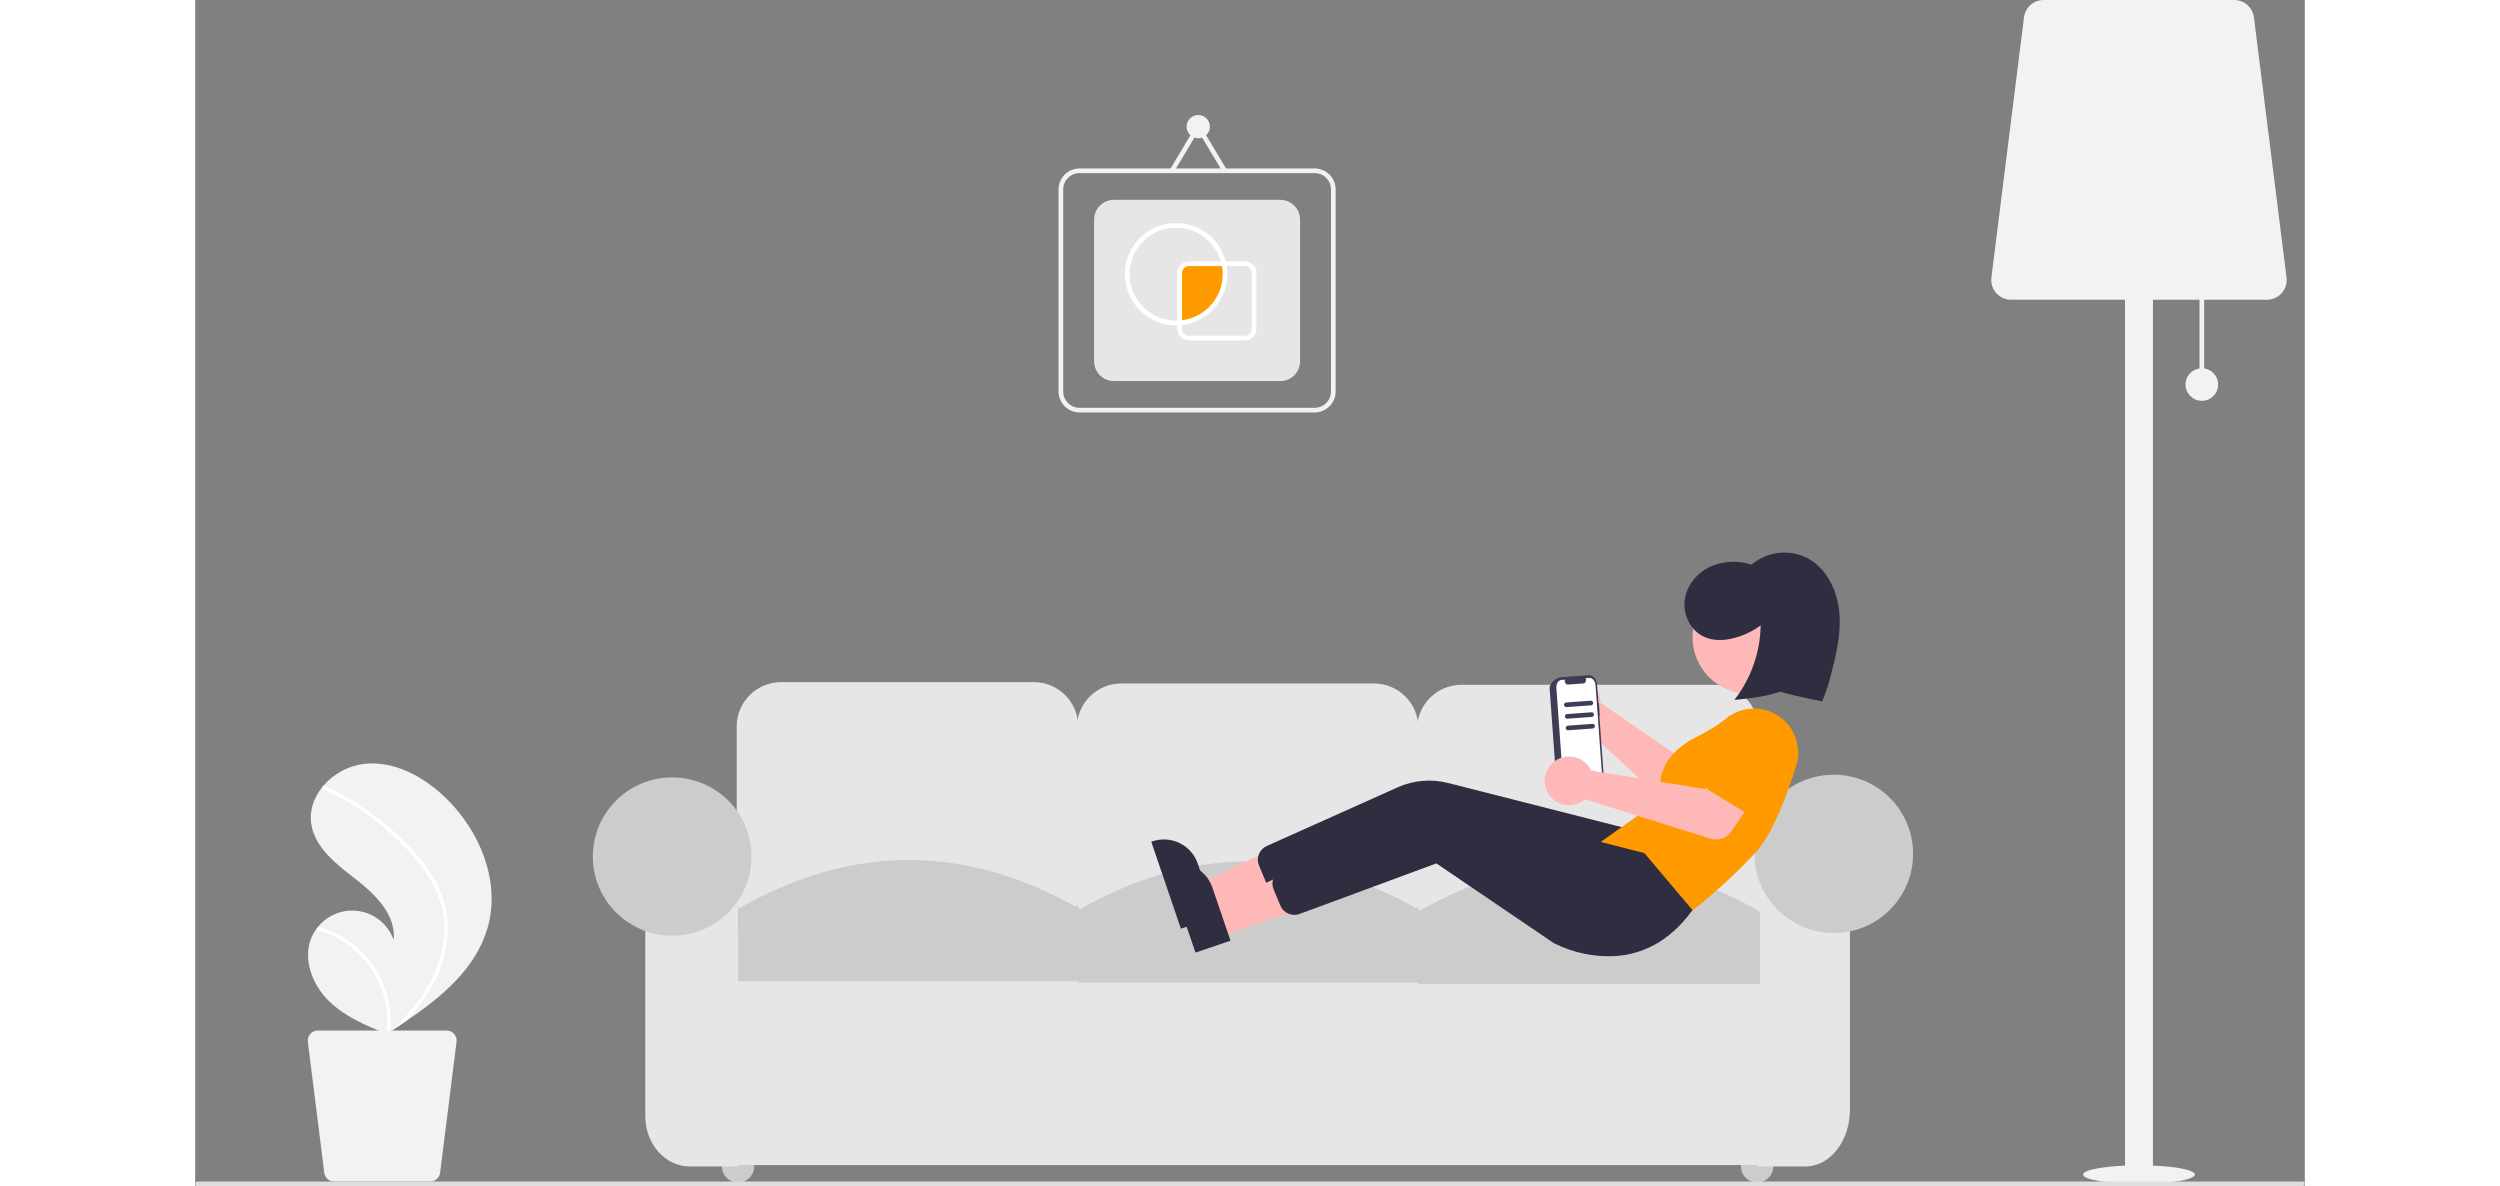 <svg width="333" height="158" viewBox="0 0 281 158" fill="none" xmlns="http://www.w3.org/2000/svg">
<rect x="0" y="0" width="281" height="158" fill="#808080" stroke="none"/>
<g clip-path="url(#clip0_42_309)">
<path d="M258.911 157.691C263.022 157.691 266.354 157.136 266.354 156.453C266.354 155.769 263.022 155.215 258.911 155.215C254.8 155.215 251.467 155.769 251.467 156.453C251.467 157.136 254.8 157.691 258.911 157.691Z" fill="#F2F2F2"/>
<path d="M267.595 38.223H266.975V51.222H267.595V38.223Z" fill="#F2F2F2"/>
<path d="M260.772 29.867H257.05V158H260.772V29.867Z" fill="#F2F2F2"/>
<path d="M275.95 39.926H241.871C241.498 39.926 241.128 39.846 240.787 39.693C240.447 39.539 240.142 39.316 239.895 39.036C239.648 38.756 239.463 38.427 239.352 38.071C239.242 37.714 239.209 37.339 239.255 36.968L243.598 2.304C243.678 1.669 243.988 1.084 244.47 0.66C244.951 0.235 245.571 0.001 246.214 0H271.608C272.25 0.001 272.87 0.235 273.351 0.66C273.833 1.084 274.143 1.669 274.224 2.304L278.566 36.968C278.612 37.339 278.579 37.714 278.469 38.071C278.359 38.427 278.174 38.756 277.926 39.036C277.679 39.316 277.375 39.539 277.034 39.693C276.693 39.846 276.324 39.926 275.95 39.926Z" fill="#F2F2F2"/>
<path d="M267.285 53.389C268.484 53.389 269.456 52.419 269.456 51.222C269.456 50.026 268.484 49.056 267.285 49.056C266.086 49.056 265.114 50.026 265.114 51.222C265.114 52.419 266.086 53.389 267.285 53.389Z" fill="#F2F2F2"/>
<path d="M38.943 123.603C37.376 129.028 32.801 132.825 28.028 136.051C27.362 136.501 26.695 136.941 26.029 137.371C26.024 137.373 26.019 137.377 26.015 137.379C25.983 137.4 25.951 137.42 25.921 137.441C25.783 137.53 25.645 137.618 25.509 137.706L25.584 137.739C25.584 137.739 25.658 137.778 25.577 137.746C25.553 137.736 25.528 137.727 25.504 137.717C22.732 136.601 19.91 135.403 17.785 133.312C15.581 131.141 14.293 127.737 15.486 124.885C15.643 124.512 15.841 124.157 16.077 123.827C16.174 123.689 16.278 123.556 16.387 123.427C17.045 122.625 17.905 122.012 18.88 121.652C19.854 121.293 20.906 121.198 21.929 121.379C22.952 121.559 23.908 122.008 24.7 122.68C25.491 123.352 26.088 124.221 26.431 125.2C26.782 121.942 24.09 119.213 21.499 117.2C18.908 115.187 15.963 112.996 15.462 109.756C15.182 107.954 15.81 106.207 16.954 104.805C16.99 104.762 17.025 104.719 17.061 104.678C18.454 103.045 20.413 101.996 22.547 101.741C26.521 101.329 30.381 103.428 33.269 106.186C37.915 110.622 40.724 117.436 38.943 123.603Z" fill="#F2F2F2"/>
<path d="M31.473 116.508C32.236 117.693 32.822 118.981 33.212 120.334C33.541 121.543 33.688 122.795 33.647 124.047C33.541 126.624 32.816 129.138 31.533 131.378C30.567 133.076 29.389 134.647 28.028 136.051C27.362 136.501 26.695 136.941 26.029 137.371C26.024 137.373 26.019 137.377 26.015 137.379C25.983 137.4 25.951 137.42 25.921 137.441C25.783 137.53 25.645 137.618 25.509 137.706C25.509 137.706 25.657 137.778 25.577 137.746C25.553 137.736 25.528 137.727 25.504 137.717C25.752 135.684 25.509 133.621 24.794 131.701C24.079 129.781 22.913 128.06 21.395 126.683C19.872 125.326 18.05 124.347 16.077 123.827C16.174 123.689 16.278 123.556 16.387 123.427C17.149 123.64 17.89 123.92 18.603 124.264C21.151 125.484 23.237 127.491 24.552 129.987C25.733 132.254 26.241 134.809 26.017 137.354C26.131 137.251 26.245 137.146 26.356 137.041C28.463 135.081 30.334 132.831 31.6 130.235C32.699 128.036 33.239 125.601 33.173 123.145C33.069 120.467 32 117.986 30.452 115.826C28.755 113.523 26.75 111.461 24.494 109.699C22.219 107.881 19.731 106.348 17.083 105.134C17.024 105.106 16.977 105.056 16.953 104.995C16.929 104.934 16.929 104.866 16.954 104.805C16.972 104.75 17.01 104.705 17.061 104.678C17.088 104.667 17.116 104.662 17.145 104.663C17.173 104.664 17.201 104.672 17.227 104.685C17.553 104.835 17.878 104.987 18.2 105.146C20.882 106.469 23.389 108.119 25.663 110.059C27.86 111.928 29.928 114.063 31.473 116.508Z" fill="white"/>
<path d="M16.322 137.263H33.493C33.682 137.263 33.868 137.303 34.04 137.381C34.211 137.458 34.364 137.571 34.489 137.712C34.614 137.853 34.707 138.018 34.763 138.198C34.818 138.378 34.835 138.567 34.811 138.753L32.623 156.22C32.583 156.54 32.427 156.835 32.184 157.049C31.941 157.262 31.629 157.381 31.305 157.381H18.51C18.186 157.381 17.874 157.262 17.631 157.049C17.389 156.835 17.232 156.54 17.192 156.22L15.004 138.753C14.98 138.567 14.997 138.378 15.053 138.198C15.108 138.018 15.201 137.853 15.326 137.712C15.451 137.571 15.604 137.458 15.776 137.381C15.947 137.303 16.134 137.263 16.322 137.263Z" fill="#F2F2F2"/>
<path d="M72.309 157.515C73.496 157.515 74.458 156.555 74.458 155.371C74.458 154.186 73.496 153.226 72.309 153.226C71.122 153.226 70.16 154.186 70.16 155.371C70.16 156.555 71.122 157.515 72.309 157.515Z" fill="#CCCCCC"/>
<path d="M208.052 157.515C209.239 157.515 210.201 156.555 210.201 155.371C210.201 154.186 209.239 153.226 208.052 153.226C206.865 153.226 205.903 154.186 205.903 155.371C205.903 156.555 206.865 157.515 208.052 157.515Z" fill="#CCCCCC"/>
<path d="M111.707 125.527H78.039C76.472 125.526 74.97 124.904 73.862 123.798C72.755 122.693 72.131 121.194 72.13 119.63V96.756C72.131 95.193 72.755 93.694 73.862 92.588C74.97 91.483 76.472 90.861 78.039 90.859H111.707C113.273 90.861 114.776 91.483 115.883 92.588C116.991 93.694 117.614 95.193 117.616 96.756V119.63C117.614 121.194 116.991 122.693 115.883 123.798C114.775 124.904 113.273 125.526 111.707 125.527Z" fill="#E6E6E6"/>
<path d="M157.014 125.706H123.347C121.78 125.704 120.278 125.082 119.17 123.977C118.062 122.871 117.439 121.372 117.437 119.809V96.935C117.439 95.371 118.062 93.872 119.17 92.767C120.278 91.661 121.78 91.039 123.347 91.038H157.014C158.581 91.039 160.083 91.661 161.191 92.767C162.299 93.872 162.922 95.371 162.924 96.935V119.809C162.922 121.372 162.299 122.871 161.191 123.977C160.083 125.082 158.581 125.704 157.014 125.706Z" fill="#E6E6E6"/>
<path d="M202.322 125.885H168.654C167.088 125.883 165.585 125.261 164.477 124.156C163.37 123.05 162.746 121.551 162.745 119.988V97.114C162.746 95.55 163.37 94.051 164.477 92.945C165.585 91.84 167.088 91.218 168.654 91.216H202.322C203.888 91.218 205.391 91.84 206.498 92.945C207.606 94.051 208.229 95.55 208.231 97.114V119.988C208.229 121.551 207.606 123.05 206.498 124.156C205.39 125.261 203.888 125.883 202.322 125.885Z" fill="#E6E6E6"/>
<path d="M215.215 124.276H66.936V155.192H215.215V124.276Z" fill="#E6E6E6"/>
<path d="M72.309 155.371H65.862C62.603 155.371 59.952 152.367 59.952 148.675V116.414H72.309V155.371Z" fill="#E6E6E6"/>
<path d="M214.499 155.371H208.052V111.41H220.409V147.815C220.409 151.981 217.758 155.371 214.499 155.371Z" fill="#E6E6E6"/>
<path d="M117.795 130.71H72.309V121.06C87.471 112.381 102.633 112.381 117.795 121.06V130.71Z" fill="#CCCCCC"/>
<path d="M163.103 130.889H117.616V121.239C132.778 112.559 147.941 112.559 163.103 121.239V130.889Z" fill="#CCCCCC"/>
<path d="M208.41 131.067H162.924V121.417C178.086 112.738 193.248 112.738 208.41 121.417V131.067Z" fill="#CCCCCC"/>
<path d="M63.534 124.634C69.369 124.634 74.1 119.913 74.1 114.09C74.1 108.267 69.369 103.547 63.534 103.547C57.699 103.547 52.968 108.267 52.968 114.09C52.968 119.913 57.699 124.634 63.534 124.634Z" fill="#CCCCCC"/>
<path d="M218.26 124.276C224.095 124.276 228.826 119.556 228.826 113.733C228.826 107.91 224.095 103.189 218.26 103.189C212.425 103.189 207.694 107.91 207.694 113.733C207.694 119.556 212.425 124.276 218.26 124.276Z" fill="#CCCCCC"/>
<path d="M187.136 93.078C187.16 93.247 187.172 93.418 187.169 93.589L199.834 102.3L203.211 100.704L206.291 105.476L200.587 108.88C200.126 109.155 199.588 109.274 199.054 109.218C198.52 109.162 198.019 108.935 197.625 108.57L184.799 96.691C184.162 96.87 183.487 96.851 182.861 96.637C182.236 96.423 181.69 96.024 181.298 95.493C180.905 94.963 180.684 94.325 180.663 93.666C180.642 93.006 180.823 92.356 181.181 91.802C181.54 91.248 182.059 90.815 182.67 90.562C183.28 90.31 183.954 90.249 184.6 90.387C185.247 90.526 185.836 90.857 186.288 91.338C186.741 91.818 187.037 92.425 187.136 93.078V93.078Z" fill="#FFB8B8"/>
<path d="M200.078 101.55C200.134 101.358 200.231 101.18 200.362 101.028C200.492 100.877 200.655 100.755 200.837 100.672L207.205 97.76C208.065 97.201 209.112 97.006 210.116 97.216C211.121 97.426 212 98.026 212.563 98.882C213.125 99.739 213.324 100.783 213.116 101.785C212.908 102.788 212.31 103.668 211.453 104.231L206.188 108.877C206.038 109.009 205.861 109.108 205.669 109.166C205.477 109.224 205.275 109.24 205.076 109.213C204.877 109.186 204.687 109.117 204.517 109.01C204.348 108.903 204.204 108.761 204.094 108.593L200.249 102.697C200.139 102.53 200.068 102.34 200.038 102.142C200.009 101.944 200.022 101.742 200.078 101.55Z" fill="#106314"/>
<path d="M186.976 93.645L186.913 93.65L186.739 91.252C186.683 90.486 186.187 89.898 185.63 89.938L181.937 90.205C181.38 90.245 180.354 90.943 180.41 91.71L180.455 92.327L181.363 104.86C181.419 105.627 182.534 106.171 183.092 106.13L186.784 105.864C187.342 105.823 187.748 105.17 187.693 104.403L187.037 95.356L187.1 95.351L186.976 93.645Z" fill="#3F3D56"/>
<path d="M186.525 91.278L187.477 104.409C187.518 104.982 187.215 105.47 186.799 105.5L183.088 105.768C182.672 105.798 182.301 105.358 182.26 104.786L181.308 91.655C181.266 91.082 181.57 90.594 181.986 90.564L182.436 90.532C182.405 90.648 182.412 90.772 182.455 90.885C182.499 90.998 182.577 91.094 182.679 91.159C182.722 91.18 182.769 91.189 182.817 91.186L184.932 91.033C185.13 91.019 185.274 90.786 185.254 90.514C185.25 90.452 185.236 90.39 185.214 90.331L185.696 90.296C186.112 90.266 186.483 90.706 186.525 91.278Z" fill="white"/>
<path d="M134.471 121.6L133.247 118.007L146.551 111.587L148.357 116.889L134.471 121.6Z" fill="#FFB8B8"/>
<path d="M131.293 123.7L127.347 112.116L127.494 112.066C128.087 111.865 128.715 111.782 129.34 111.823C129.965 111.864 130.577 112.027 131.139 112.303C131.701 112.579 132.203 112.964 132.617 113.434C133.03 113.904 133.347 114.45 133.548 115.042L133.548 115.043L135.958 122.117L131.293 123.7Z" fill="#2F2E41"/>
<path d="M187.272 124.163C184.419 124.323 181.574 123.729 179.024 122.44L163.38 111.82L145.114 118.57C144.629 118.735 144.1 118.71 143.633 118.5C143.166 118.29 142.796 117.911 142.598 117.44L141.702 115.291C141.498 114.808 141.492 114.264 141.686 113.776C141.88 113.288 142.258 112.896 142.738 112.684L160.19 104.863C162.285 103.928 164.635 103.725 166.86 104.287L191.087 110.448L197.491 118.037L197.42 118.135C194.276 122.463 190.547 123.927 187.272 124.163Z" fill="#2F2E41"/>
<path d="M207.058 92.452C211.265 92.452 214.676 89.049 214.676 84.85C214.676 80.652 211.265 77.249 207.058 77.249C202.851 77.249 199.44 80.652 199.44 84.85C199.44 89.049 202.851 92.452 207.058 92.452Z" fill="#FFB8B8"/>
<path d="M199.239 121.421L186.979 112.316L195.34 106.386C195.101 105.618 194.04 101.227 199.842 98.234C201.679 97.286 203.002 96.471 203.775 95.81C204.872 94.866 206.277 94.354 207.726 94.372C208.639 94.386 209.536 94.613 210.346 95.033C211.157 95.453 211.858 96.056 212.395 96.793C212.931 97.531 213.288 98.383 213.438 99.282C213.587 100.181 213.525 101.102 213.256 101.973C212.046 105.898 210.119 111.098 207.808 113.585C205.194 116.395 202.36 118.992 199.331 121.351L199.239 121.421Z" fill="#FF9900"/>
<path d="M136.415 124.783L135.191 121.19L148.495 114.771L150.301 120.073L136.415 124.783Z" fill="#FFB8B8"/>
<path d="M133.237 126.883L129.291 115.3L129.438 115.25C130.031 115.049 130.659 114.966 131.284 115.006C131.909 115.047 132.521 115.21 133.083 115.486C133.645 115.763 134.147 116.147 134.561 116.617C134.974 117.087 135.291 117.634 135.492 118.226L135.492 118.226L137.903 125.301L133.237 126.883Z" fill="#2F2E41"/>
<path d="M189.216 127.347C186.363 127.507 183.518 126.912 180.968 125.624L165.325 115.004L147.058 121.754C146.573 121.918 146.044 121.893 145.577 121.683C145.11 121.473 144.74 121.095 144.542 120.623L143.647 118.474C143.442 117.991 143.436 117.447 143.63 116.959C143.824 116.472 144.202 116.08 144.682 115.867L162.134 108.046C164.229 107.111 166.579 106.908 168.804 107.471L193.031 113.631L199.435 121.22L199.364 121.318C196.22 125.646 192.491 127.11 189.216 127.347Z" fill="#2F2E41"/>
<path d="M185.7 102.196C185.795 102.339 185.878 102.489 185.95 102.645L201.132 105.105L203.5 102.221L208.33 105.217L204.636 110.731C204.337 111.176 203.902 111.513 203.396 111.69C202.889 111.868 202.338 111.877 201.826 111.716L185.138 106.46C184.64 106.894 184.021 107.165 183.364 107.239C182.707 107.313 182.043 107.186 181.46 106.874C180.878 106.562 180.404 106.08 180.102 105.493C179.801 104.906 179.685 104.242 179.771 103.587C179.858 102.933 180.141 102.321 180.585 101.832C181.028 101.342 181.611 100.999 182.254 100.848C182.898 100.697 183.572 100.745 184.188 100.986C184.803 101.227 185.331 101.649 185.7 102.196Z" fill="#FFB8B8"/>
<path d="M201.031 104.324C200.999 104.126 201.01 103.924 201.063 103.731C201.117 103.538 201.211 103.359 201.34 103.206L205.846 97.853C206.383 96.981 207.245 96.357 208.243 96.118C209.241 95.879 210.293 96.045 211.169 96.579C212.044 97.112 212.672 97.971 212.914 98.966C213.157 99.961 212.994 101.011 212.461 101.887L209.696 108.334C209.618 108.518 209.5 108.683 209.351 108.817C209.203 108.952 209.027 109.053 208.836 109.114C208.645 109.174 208.443 109.193 208.244 109.169C208.044 109.144 207.853 109.077 207.682 108.972L201.678 105.287C201.507 105.183 201.361 105.042 201.249 104.876C201.137 104.71 201.063 104.521 201.031 104.324Z" fill="#FF9900"/>
<path d="M205.022 93.222C207.235 90.38 208.463 86.897 208.519 83.298C207.477 84.071 206.298 84.639 205.043 84.974C203.712 85.327 202.249 85.398 200.995 84.829C199.231 84.027 198.187 81.981 198.388 80.057C198.588 78.133 199.921 76.413 201.656 75.55C203.432 74.722 205.458 74.599 207.322 75.208C208.307 74.371 209.514 73.834 210.798 73.663C212.081 73.492 213.387 73.694 214.559 74.245C217.255 75.565 218.746 78.623 219.005 81.61C219.264 84.596 218.495 87.565 217.733 90.464L217.646 90.792C217.409 91.694 216.719 93.426 216.719 93.426C216.719 93.426 212.713 92.637 211.122 92.131C208.815 92.963 205.022 93.222 205.022 93.222Z" fill="#2F2E41"/>
<path d="M185.926 93.951L182.662 94.186C182.58 94.192 182.499 94.165 182.437 94.112C182.375 94.058 182.336 93.982 182.33 93.9C182.324 93.818 182.351 93.737 182.405 93.675C182.459 93.613 182.535 93.575 182.617 93.569L185.881 93.333C185.922 93.33 185.963 93.335 186.002 93.348C186.04 93.361 186.076 93.381 186.107 93.408C186.138 93.434 186.163 93.467 186.182 93.503C186.2 93.54 186.211 93.579 186.214 93.62C186.217 93.66 186.212 93.701 186.199 93.74C186.186 93.778 186.165 93.814 186.139 93.845C186.112 93.876 186.079 93.901 186.043 93.919C186.006 93.937 185.967 93.948 185.926 93.951Z" fill="#3F3D56"/>
<path d="M186.038 95.494L182.774 95.73C182.733 95.733 182.693 95.728 182.654 95.715C182.615 95.702 182.579 95.682 182.548 95.656C182.518 95.629 182.492 95.597 182.474 95.56C182.456 95.524 182.445 95.484 182.442 95.444C182.439 95.403 182.444 95.362 182.457 95.324C182.47 95.285 182.49 95.249 182.517 95.219C182.543 95.188 182.576 95.162 182.612 95.144C182.649 95.126 182.689 95.115 182.729 95.112L185.993 94.877C186.075 94.871 186.156 94.898 186.219 94.951C186.281 95.005 186.319 95.081 186.325 95.163C186.331 95.245 186.304 95.326 186.25 95.388C186.197 95.45 186.12 95.488 186.038 95.494Z" fill="#3F3D56"/>
<path d="M186.15 97.038L182.886 97.273C182.804 97.279 182.723 97.252 182.661 97.198C182.599 97.145 182.561 97.069 182.555 96.987C182.549 96.905 182.576 96.824 182.63 96.762C182.683 96.7 182.759 96.662 182.841 96.656L186.105 96.42C186.187 96.414 186.268 96.441 186.331 96.495C186.393 96.549 186.431 96.625 186.437 96.707C186.443 96.788 186.416 96.869 186.362 96.931C186.308 96.993 186.232 97.032 186.15 97.038Z" fill="#3F3D56"/>
<path d="M280.69 158H0.31C0.228 158 0.149 157.967 0.091 157.909C0.033 157.851 0 157.773 0 157.691C0 157.609 0.033 157.53 0.091 157.472C0.149 157.414 0.228 157.381 0.31 157.381H280.69C280.772 157.381 280.851 157.414 280.909 157.472C280.967 157.53 281 157.609 281 157.691C281 157.773 280.967 157.851 280.909 157.909C280.851 157.967 280.772 158 280.69 158Z" fill="#DEDEDE"/>
<path d="M149.116 54.936H117.79C117.05 54.935 116.341 54.642 115.818 54.12C115.294 53.597 115 52.889 114.999 52.151V25.224C115 24.486 115.294 23.778 115.818 23.256C116.341 22.733 117.05 22.44 117.79 22.439H149.116C149.856 22.44 150.566 22.733 151.089 23.256C151.612 23.778 151.907 24.486 151.907 25.224V52.151C151.907 52.889 151.612 53.597 151.089 54.12C150.566 54.642 149.856 54.935 149.116 54.936ZM117.79 23.058C117.215 23.058 116.663 23.287 116.256 23.693C115.849 24.099 115.62 24.65 115.619 25.224V52.151C115.62 52.725 115.849 53.276 116.256 53.682C116.663 54.088 117.215 54.317 117.79 54.317H149.116C149.692 54.317 150.243 54.088 150.65 53.682C151.058 53.276 151.286 52.725 151.287 52.151V25.224C151.286 24.65 151.058 24.099 150.65 23.693C150.243 23.287 149.692 23.058 149.116 23.058H117.79Z" fill="#F2F2F2"/>
<path d="M144.536 50.758H122.37C121.671 50.757 121.001 50.48 120.507 49.987C120.013 49.493 119.735 48.825 119.734 48.127V29.248C119.735 28.55 120.013 27.881 120.507 27.388C121.001 26.895 121.671 26.618 122.37 26.617H144.536C145.235 26.618 145.905 26.895 146.399 27.388C146.893 27.881 147.171 28.55 147.172 29.248V48.127C147.171 48.825 146.893 49.493 146.399 49.987C145.905 50.48 145.235 50.757 144.536 50.758Z" fill="#E6E6E6"/>
<path d="M133.608 18.415C134.465 18.415 135.159 17.723 135.159 16.868C135.159 16.013 134.465 15.32 133.608 15.32C132.752 15.32 132.057 16.013 132.057 16.868C132.057 17.723 132.752 18.415 133.608 18.415Z" fill="#F2F2F2"/>
<path d="M136.869 22.907L133.609 17.472L130.368 22.906L129.835 22.59L133.607 16.264L137.401 22.589L136.869 22.907Z" fill="#F2F2F2"/>
<path d="M137.175 36.521C137.174 36.053 137.123 35.586 137.021 35.128H132.368C132.039 35.128 131.723 35.259 131.49 35.491C131.258 35.723 131.127 36.038 131.127 36.366V42.997C132.769 42.881 134.306 42.148 135.428 40.947C136.55 39.745 137.174 38.164 137.175 36.521Z" fill="#FF9900"/>
<path d="M130.662 43.33C129.375 43.331 128.114 42.968 127.025 42.284C125.936 41.6 125.062 40.622 124.506 39.464C123.95 38.306 123.733 37.014 123.881 35.739C124.029 34.463 124.535 33.255 125.342 32.254C126.148 31.253 127.222 30.501 128.439 30.083C129.656 29.665 130.966 29.599 132.219 29.892C133.472 30.186 134.616 30.827 135.52 31.742C136.423 32.657 137.049 33.808 137.324 35.062L137.407 35.438H132.368C132.121 35.438 131.884 35.536 131.71 35.71C131.536 35.884 131.437 36.12 131.437 36.366V43.286L131.095 43.31C130.951 43.32 130.808 43.33 130.662 43.33ZM130.662 30.331C129.017 30.331 127.439 30.983 126.276 32.144C125.112 33.305 124.459 34.88 124.459 36.521C124.459 38.163 125.112 39.737 126.276 40.898C127.439 42.059 129.017 42.711 130.662 42.711C130.714 42.711 130.765 42.71 130.817 42.707V36.366C130.817 35.956 130.981 35.563 131.272 35.273C131.562 34.983 131.956 34.819 132.368 34.819H136.623C136.248 33.529 135.464 32.395 134.39 31.587C133.315 30.778 132.008 30.337 130.662 30.331Z" fill="white"/>
<path d="M139.811 45.342H132.368C131.957 45.341 131.562 45.178 131.272 44.888C130.981 44.598 130.817 44.205 130.817 43.794V42.709L131.105 42.688C131.993 42.627 132.857 42.376 133.639 41.951C134.42 41.526 135.101 40.937 135.634 40.226C136.167 39.514 136.539 38.697 136.727 37.828C136.914 36.96 136.911 36.062 136.718 35.194L136.636 34.819H139.811C140.223 34.819 140.617 34.983 140.907 35.273C141.198 35.563 141.362 35.956 141.362 36.366V43.794C141.362 44.205 141.198 44.598 140.907 44.888C140.617 45.178 140.223 45.341 139.811 45.342ZM131.437 43.279V43.794C131.437 44.041 131.536 44.276 131.71 44.451C131.884 44.625 132.121 44.723 132.368 44.723H139.811C140.058 44.723 140.295 44.625 140.469 44.451C140.643 44.276 140.742 44.041 140.742 43.794V36.366C140.742 36.12 140.643 35.884 140.469 35.71C140.295 35.536 140.058 35.438 139.811 35.438H137.396C137.455 35.796 137.485 36.158 137.485 36.521C137.479 38.191 136.861 39.8 135.746 41.046C134.632 42.291 133.099 43.086 131.437 43.279Z" fill="white"/>
</g>
<defs>
<clipPath id="clip0_42_309">
<rect width="281" height="158" fill="white"/>
</clipPath>
</defs>
</svg>
